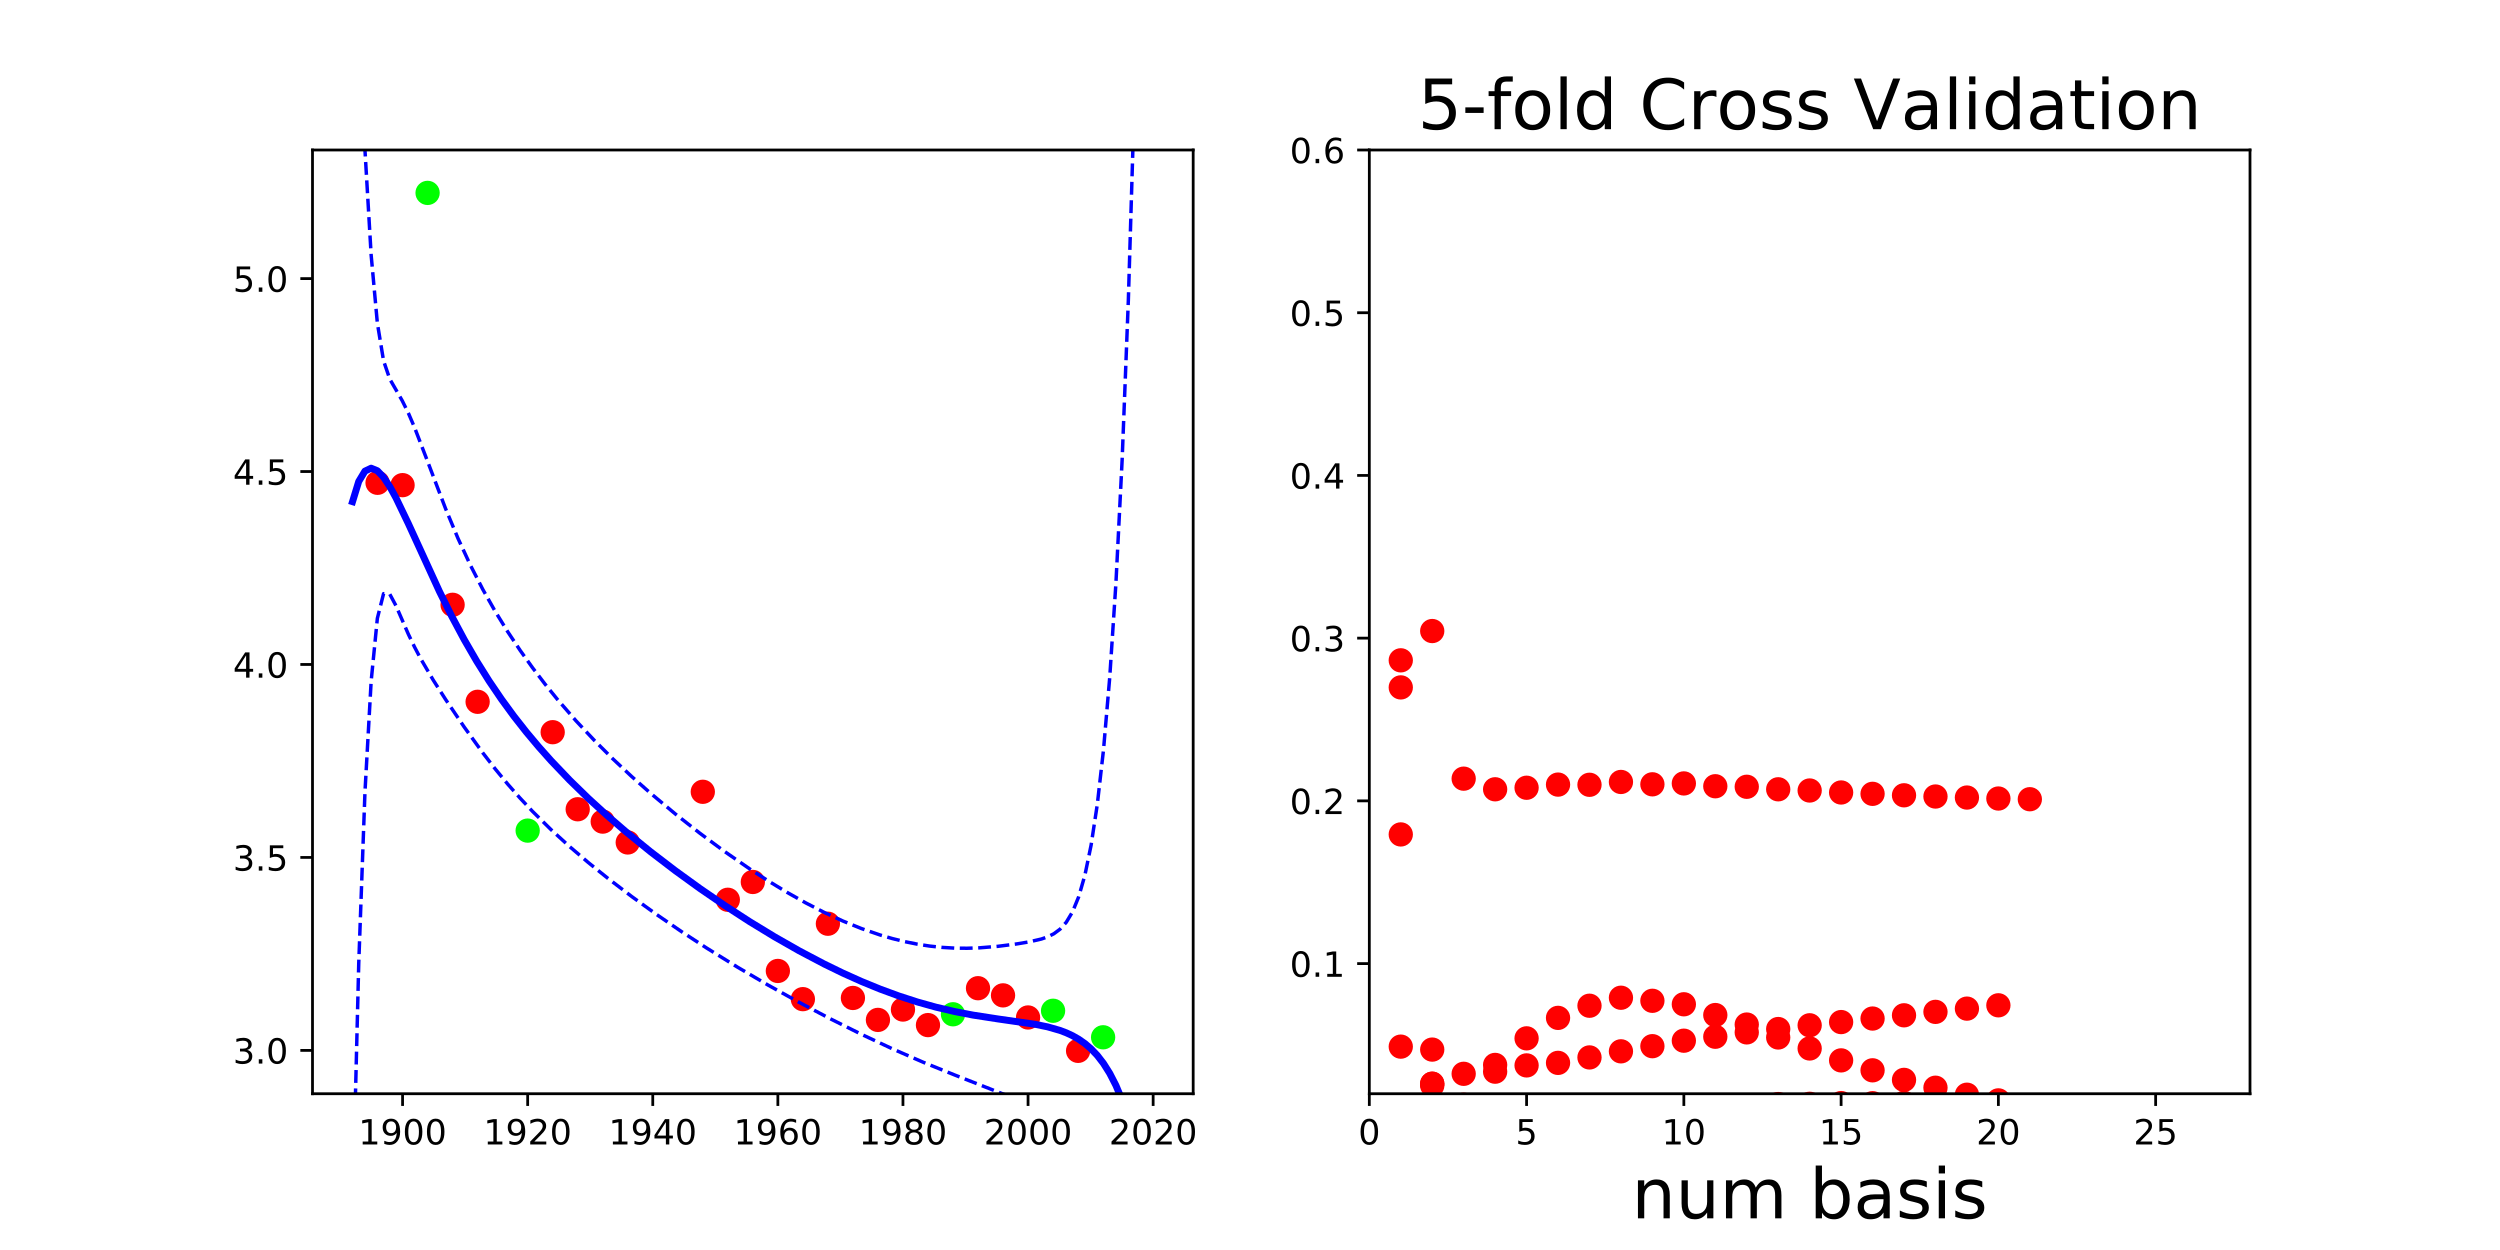 <?xml version="1.0" encoding="utf-8" standalone="no"?>
<!DOCTYPE svg PUBLIC "-//W3C//DTD SVG 1.1//EN"
  "http://www.w3.org/Graphics/SVG/1.1/DTD/svg11.dtd">
<!-- Created with matplotlib (http://matplotlib.org/) -->
<svg height="360pt" version="1.1" viewBox="0 0 720 360" width="720pt" xmlns="http://www.w3.org/2000/svg" xmlns:xlink="http://www.w3.org/1999/xlink">
 <defs>
  <style type="text/css">
*{stroke-linecap:butt;stroke-linejoin:round;}
  </style>
 </defs>
 <g id="figure_1">
  <g id="patch_1">
   <path d="M 0 360 
L 720 360 
L 720 0 
L 0 0 
z
" style="fill:none;"/>
  </g>
  <g id="axes_1">
   <g id="patch_2">
    <path d="M 90 315 
L 343.636 315 
L 343.636 43.2 
L 90 43.2 
z
" style="fill:none;"/>
   </g>
   <g id="matplotlib.axis_1">
    <g id="xtick_1">
     <g id="line2d_1">
      <defs>
       <path d="M 0 0 
L 0 3.5 
" id="mdddca27bb5" style="stroke:#000000;stroke-width:0.8;"/>
      </defs>
      <g>
       <use style="stroke:#000000;stroke-width:0.8;" x="115.94" xlink:href="#mdddca27bb5" y="315"/>
      </g>
     </g>
     <g id="text_1">
      <!-- 1900 -->
      <defs>
       <path d="M 12.406 8.297 
L 28.516 8.297 
L 28.516 63.922 
L 10.984 60.406 
L 10.984 69.391 
L 28.422 72.906 
L 38.281 72.906 
L 38.281 8.297 
L 54.391 8.297 
L 54.391 0 
L 12.406 0 
z
" id="DejaVuSans-31"/>
       <path d="M 10.984 1.516 
L 10.984 10.5 
Q 14.703 8.734 18.5 7.812 
Q 22.312 6.891 25.984 6.891 
Q 35.75 6.891 40.891 13.453 
Q 46.047 20.016 46.781 33.406 
Q 43.953 29.203 39.594 26.953 
Q 35.25 24.703 29.984 24.703 
Q 19.047 24.703 12.672 31.312 
Q 6.297 37.938 6.297 49.422 
Q 6.297 60.641 12.938 67.422 
Q 19.578 74.219 30.609 74.219 
Q 43.266 74.219 49.922 64.516 
Q 56.594 54.828 56.594 36.375 
Q 56.594 19.141 48.406 8.859 
Q 40.234 -1.422 26.422 -1.422 
Q 22.703 -1.422 18.891 -0.688 
Q 15.094 0.047 10.984 1.516 
z
M 30.609 32.422 
Q 37.25 32.422 41.125 36.953 
Q 45.016 41.5 45.016 49.422 
Q 45.016 57.281 41.125 61.844 
Q 37.25 66.406 30.609 66.406 
Q 23.969 66.406 20.094 61.844 
Q 16.219 57.281 16.219 49.422 
Q 16.219 41.5 20.094 36.953 
Q 23.969 32.422 30.609 32.422 
z
" id="DejaVuSans-39"/>
       <path d="M 31.781 66.406 
Q 24.172 66.406 20.328 58.906 
Q 16.5 51.422 16.5 36.375 
Q 16.5 21.391 20.328 13.891 
Q 24.172 6.391 31.781 6.391 
Q 39.453 6.391 43.281 13.891 
Q 47.125 21.391 47.125 36.375 
Q 47.125 51.422 43.281 58.906 
Q 39.453 66.406 31.781 66.406 
z
M 31.781 74.219 
Q 44.047 74.219 50.516 64.516 
Q 56.984 54.828 56.984 36.375 
Q 56.984 17.969 50.516 8.266 
Q 44.047 -1.422 31.781 -1.422 
Q 19.531 -1.422 13.062 8.266 
Q 6.594 17.969 6.594 36.375 
Q 6.594 54.828 13.062 64.516 
Q 19.531 74.219 31.781 74.219 
z
" id="DejaVuSans-30"/>
      </defs>
      <g transform="translate(103.215 329.598)scale(0.1 -0.1)">
       <use xlink:href="#DejaVuSans-31"/>
       <use x="63.623" xlink:href="#DejaVuSans-39"/>
       <use x="127.246" xlink:href="#DejaVuSans-30"/>
       <use x="190.869" xlink:href="#DejaVuSans-30"/>
      </g>
     </g>
    </g>
    <g id="xtick_2">
     <g id="line2d_2">
      <g>
       <use style="stroke:#000000;stroke-width:0.8;" x="151.968" xlink:href="#mdddca27bb5" y="315"/>
      </g>
     </g>
     <g id="text_2">
      <!-- 1920 -->
      <defs>
       <path d="M 19.188 8.297 
L 53.609 8.297 
L 53.609 0 
L 7.328 0 
L 7.328 8.297 
Q 12.938 14.109 22.625 23.891 
Q 32.328 33.688 34.812 36.531 
Q 39.547 41.844 41.422 45.531 
Q 43.312 49.219 43.312 52.781 
Q 43.312 58.594 39.234 62.25 
Q 35.156 65.922 28.609 65.922 
Q 23.969 65.922 18.812 64.312 
Q 13.672 62.703 7.812 59.422 
L 7.812 69.391 
Q 13.766 71.781 18.938 73 
Q 24.125 74.219 28.422 74.219 
Q 39.75 74.219 46.484 68.547 
Q 53.219 62.891 53.219 53.422 
Q 53.219 48.922 51.531 44.891 
Q 49.859 40.875 45.406 35.406 
Q 44.188 33.984 37.641 27.219 
Q 31.109 20.453 19.188 8.297 
z
" id="DejaVuSans-32"/>
      </defs>
      <g transform="translate(139.243 329.598)scale(0.1 -0.1)">
       <use xlink:href="#DejaVuSans-31"/>
       <use x="63.623" xlink:href="#DejaVuSans-39"/>
       <use x="127.246" xlink:href="#DejaVuSans-32"/>
       <use x="190.869" xlink:href="#DejaVuSans-30"/>
      </g>
     </g>
    </g>
    <g id="xtick_3">
     <g id="line2d_3">
      <g>
       <use style="stroke:#000000;stroke-width:0.8;" x="187.996" xlink:href="#mdddca27bb5" y="315"/>
      </g>
     </g>
     <g id="text_3">
      <!-- 1940 -->
      <defs>
       <path d="M 37.797 64.312 
L 12.891 25.391 
L 37.797 25.391 
z
M 35.203 72.906 
L 47.609 72.906 
L 47.609 25.391 
L 58.016 25.391 
L 58.016 17.188 
L 47.609 17.188 
L 47.609 0 
L 37.797 0 
L 37.797 17.188 
L 4.891 17.188 
L 4.891 26.703 
z
" id="DejaVuSans-34"/>
      </defs>
      <g transform="translate(175.271 329.598)scale(0.1 -0.1)">
       <use xlink:href="#DejaVuSans-31"/>
       <use x="63.623" xlink:href="#DejaVuSans-39"/>
       <use x="127.246" xlink:href="#DejaVuSans-34"/>
       <use x="190.869" xlink:href="#DejaVuSans-30"/>
      </g>
     </g>
    </g>
    <g id="xtick_4">
     <g id="line2d_4">
      <g>
       <use style="stroke:#000000;stroke-width:0.8;" x="224.024" xlink:href="#mdddca27bb5" y="315"/>
      </g>
     </g>
     <g id="text_4">
      <!-- 1960 -->
      <defs>
       <path d="M 33.016 40.375 
Q 26.375 40.375 22.484 35.828 
Q 18.609 31.297 18.609 23.391 
Q 18.609 15.531 22.484 10.953 
Q 26.375 6.391 33.016 6.391 
Q 39.656 6.391 43.531 10.953 
Q 47.406 15.531 47.406 23.391 
Q 47.406 31.297 43.531 35.828 
Q 39.656 40.375 33.016 40.375 
z
M 52.594 71.297 
L 52.594 62.312 
Q 48.875 64.062 45.094 64.984 
Q 41.312 65.922 37.594 65.922 
Q 27.828 65.922 22.672 59.328 
Q 17.531 52.734 16.797 39.406 
Q 19.672 43.656 24.016 45.922 
Q 28.375 48.188 33.594 48.188 
Q 44.578 48.188 50.953 41.516 
Q 57.328 34.859 57.328 23.391 
Q 57.328 12.156 50.688 5.359 
Q 44.047 -1.422 33.016 -1.422 
Q 20.359 -1.422 13.672 8.266 
Q 6.984 17.969 6.984 36.375 
Q 6.984 53.656 15.188 63.938 
Q 23.391 74.219 37.203 74.219 
Q 40.922 74.219 44.703 73.484 
Q 48.484 72.75 52.594 71.297 
z
" id="DejaVuSans-36"/>
      </defs>
      <g transform="translate(211.299 329.598)scale(0.1 -0.1)">
       <use xlink:href="#DejaVuSans-31"/>
       <use x="63.623" xlink:href="#DejaVuSans-39"/>
       <use x="127.246" xlink:href="#DejaVuSans-36"/>
       <use x="190.869" xlink:href="#DejaVuSans-30"/>
      </g>
     </g>
    </g>
    <g id="xtick_5">
     <g id="line2d_5">
      <g>
       <use style="stroke:#000000;stroke-width:0.8;" x="260.052" xlink:href="#mdddca27bb5" y="315"/>
      </g>
     </g>
     <g id="text_5">
      <!-- 1980 -->
      <defs>
       <path d="M 31.781 34.625 
Q 24.75 34.625 20.719 30.859 
Q 16.703 27.094 16.703 20.516 
Q 16.703 13.922 20.719 10.156 
Q 24.75 6.391 31.781 6.391 
Q 38.812 6.391 42.859 10.172 
Q 46.922 13.969 46.922 20.516 
Q 46.922 27.094 42.891 30.859 
Q 38.875 34.625 31.781 34.625 
z
M 21.922 38.812 
Q 15.578 40.375 12.031 44.719 
Q 8.5 49.078 8.5 55.328 
Q 8.5 64.062 14.719 69.141 
Q 20.953 74.219 31.781 74.219 
Q 42.672 74.219 48.875 69.141 
Q 55.078 64.062 55.078 55.328 
Q 55.078 49.078 51.531 44.719 
Q 48 40.375 41.703 38.812 
Q 48.828 37.156 52.797 32.312 
Q 56.781 27.484 56.781 20.516 
Q 56.781 9.906 50.312 4.234 
Q 43.844 -1.422 31.781 -1.422 
Q 19.734 -1.422 13.25 4.234 
Q 6.781 9.906 6.781 20.516 
Q 6.781 27.484 10.781 32.312 
Q 14.797 37.156 21.922 38.812 
z
M 18.312 54.391 
Q 18.312 48.734 21.844 45.562 
Q 25.391 42.391 31.781 42.391 
Q 38.141 42.391 41.719 45.562 
Q 45.312 48.734 45.312 54.391 
Q 45.312 60.062 41.719 63.234 
Q 38.141 66.406 31.781 66.406 
Q 25.391 66.406 21.844 63.234 
Q 18.312 60.062 18.312 54.391 
z
" id="DejaVuSans-38"/>
      </defs>
      <g transform="translate(247.327 329.598)scale(0.1 -0.1)">
       <use xlink:href="#DejaVuSans-31"/>
       <use x="63.623" xlink:href="#DejaVuSans-39"/>
       <use x="127.246" xlink:href="#DejaVuSans-38"/>
       <use x="190.869" xlink:href="#DejaVuSans-30"/>
      </g>
     </g>
    </g>
    <g id="xtick_6">
     <g id="line2d_6">
      <g>
       <use style="stroke:#000000;stroke-width:0.8;" x="296.08" xlink:href="#mdddca27bb5" y="315"/>
      </g>
     </g>
     <g id="text_6">
      <!-- 2000 -->
      <g transform="translate(283.355 329.598)scale(0.1 -0.1)">
       <use xlink:href="#DejaVuSans-32"/>
       <use x="63.623" xlink:href="#DejaVuSans-30"/>
       <use x="127.246" xlink:href="#DejaVuSans-30"/>
       <use x="190.869" xlink:href="#DejaVuSans-30"/>
      </g>
     </g>
    </g>
    <g id="xtick_7">
     <g id="line2d_7">
      <g>
       <use style="stroke:#000000;stroke-width:0.8;" x="332.107" xlink:href="#mdddca27bb5" y="315"/>
      </g>
     </g>
     <g id="text_7">
      <!-- 2020 -->
      <g transform="translate(319.382 329.598)scale(0.1 -0.1)">
       <use xlink:href="#DejaVuSans-32"/>
       <use x="63.623" xlink:href="#DejaVuSans-30"/>
       <use x="127.246" xlink:href="#DejaVuSans-32"/>
       <use x="190.869" xlink:href="#DejaVuSans-30"/>
      </g>
     </g>
    </g>
   </g>
   <g id="matplotlib.axis_2">
    <g id="ytick_1">
     <g id="line2d_8">
      <defs>
       <path d="M 0 0 
L -3.5 0 
" id="md7a23e85c6" style="stroke:#000000;stroke-width:0.8;"/>
      </defs>
      <g>
       <use style="stroke:#000000;stroke-width:0.8;" x="90" xlink:href="#md7a23e85c6" y="302.509"/>
      </g>
     </g>
     <g id="text_8">
      <!-- 3.0 -->
      <defs>
       <path d="M 40.578 39.312 
Q 47.656 37.797 51.625 33 
Q 55.609 28.219 55.609 21.188 
Q 55.609 10.406 48.188 4.484 
Q 40.766 -1.422 27.094 -1.422 
Q 22.516 -1.422 17.656 -0.516 
Q 12.797 0.391 7.625 2.203 
L 7.625 11.719 
Q 11.719 9.328 16.594 8.109 
Q 21.484 6.891 26.812 6.891 
Q 36.078 6.891 40.938 10.547 
Q 45.797 14.203 45.797 21.188 
Q 45.797 27.641 41.281 31.266 
Q 36.766 34.906 28.719 34.906 
L 20.219 34.906 
L 20.219 43.016 
L 29.109 43.016 
Q 36.375 43.016 40.234 45.922 
Q 44.094 48.828 44.094 54.297 
Q 44.094 59.906 40.109 62.906 
Q 36.141 65.922 28.719 65.922 
Q 24.656 65.922 20.016 65.031 
Q 15.375 64.156 9.812 62.312 
L 9.812 71.094 
Q 15.438 72.656 20.344 73.438 
Q 25.25 74.219 29.594 74.219 
Q 40.828 74.219 47.359 69.109 
Q 53.906 64.016 53.906 55.328 
Q 53.906 49.266 50.438 45.094 
Q 46.969 40.922 40.578 39.312 
z
" id="DejaVuSans-33"/>
       <path d="M 10.688 12.406 
L 21 12.406 
L 21 0 
L 10.688 0 
z
" id="DejaVuSans-2e"/>
      </defs>
      <g transform="translate(67.097 306.309)scale(0.1 -0.1)">
       <use xlink:href="#DejaVuSans-33"/>
       <use x="63.623" xlink:href="#DejaVuSans-2e"/>
       <use x="95.41" xlink:href="#DejaVuSans-30"/>
      </g>
     </g>
    </g>
    <g id="ytick_2">
     <g id="line2d_9">
      <g>
       <use style="stroke:#000000;stroke-width:0.8;" x="90" xlink:href="#md7a23e85c6" y="246.941"/>
      </g>
     </g>
     <g id="text_9">
      <!-- 3.5 -->
      <defs>
       <path d="M 10.797 72.906 
L 49.516 72.906 
L 49.516 64.594 
L 19.828 64.594 
L 19.828 46.734 
Q 21.969 47.469 24.109 47.828 
Q 26.266 48.188 28.422 48.188 
Q 40.625 48.188 47.75 41.5 
Q 54.891 34.812 54.891 23.391 
Q 54.891 11.625 47.562 5.094 
Q 40.234 -1.422 26.906 -1.422 
Q 22.312 -1.422 17.547 -0.641 
Q 12.797 0.141 7.719 1.703 
L 7.719 11.625 
Q 12.109 9.234 16.797 8.062 
Q 21.484 6.891 26.703 6.891 
Q 35.156 6.891 40.078 11.328 
Q 45.016 15.766 45.016 23.391 
Q 45.016 31 40.078 35.438 
Q 35.156 39.891 26.703 39.891 
Q 22.75 39.891 18.812 39.016 
Q 14.891 38.141 10.797 36.281 
z
" id="DejaVuSans-35"/>
      </defs>
      <g transform="translate(67.097 250.74)scale(0.1 -0.1)">
       <use xlink:href="#DejaVuSans-33"/>
       <use x="63.623" xlink:href="#DejaVuSans-2e"/>
       <use x="95.41" xlink:href="#DejaVuSans-35"/>
      </g>
     </g>
    </g>
    <g id="ytick_3">
     <g id="line2d_10">
      <g>
       <use style="stroke:#000000;stroke-width:0.8;" x="90" xlink:href="#md7a23e85c6" y="191.373"/>
      </g>
     </g>
     <g id="text_10">
      <!-- 4.0 -->
      <g transform="translate(67.097 195.172)scale(0.1 -0.1)">
       <use xlink:href="#DejaVuSans-34"/>
       <use x="63.623" xlink:href="#DejaVuSans-2e"/>
       <use x="95.41" xlink:href="#DejaVuSans-30"/>
      </g>
     </g>
    </g>
    <g id="ytick_4">
     <g id="line2d_11">
      <g>
       <use style="stroke:#000000;stroke-width:0.8;" x="90" xlink:href="#md7a23e85c6" y="135.804"/>
      </g>
     </g>
     <g id="text_11">
      <!-- 4.5 -->
      <g transform="translate(67.097 139.604)scale(0.1 -0.1)">
       <use xlink:href="#DejaVuSans-34"/>
       <use x="63.623" xlink:href="#DejaVuSans-2e"/>
       <use x="95.41" xlink:href="#DejaVuSans-35"/>
      </g>
     </g>
    </g>
    <g id="ytick_5">
     <g id="line2d_12">
      <g>
       <use style="stroke:#000000;stroke-width:0.8;" x="90" xlink:href="#md7a23e85c6" y="80.236"/>
      </g>
     </g>
     <g id="text_12">
      <!-- 5.0 -->
      <g transform="translate(67.097 84.035)scale(0.1 -0.1)">
       <use xlink:href="#DejaVuSans-35"/>
       <use x="63.623" xlink:href="#DejaVuSans-2e"/>
       <use x="95.41" xlink:href="#DejaVuSans-30"/>
      </g>
     </g>
    </g>
   </g>
   <g id="line2d_13">
    <defs>
     <path d="M 0 3 
C 0.796 3 1.559 2.684 2.121 2.121 
C 2.684 1.559 3 0.796 3 0 
C 3 -0.796 2.684 -1.559 2.121 -2.121 
C 1.559 -2.684 0.796 -3 0 -3 
C -0.796 -3 -1.559 -2.684 -2.121 -2.121 
C -2.684 -1.559 -3 -0.796 -3 0 
C -3 0.796 -2.684 1.559 -2.121 2.121 
C -1.559 2.684 -0.796 3 0 3 
z
" id="m36c78b5cf2" style="stroke:#ff0000;"/>
    </defs>
    <g clip-path="url(#pd661a67204)">
     <use style="fill:#ff0000;stroke:#ff0000;" x="216.818" xlink:href="#m36c78b5cf2" y="254.006"/>
     <use style="fill:#ff0000;stroke:#ff0000;" x="173.585" xlink:href="#m36c78b5cf2" y="236.623"/>
     <use style="fill:#ff0000;stroke:#ff0000;" x="159.174" xlink:href="#m36c78b5cf2" y="210.872"/>
     <use style="fill:#ff0000;stroke:#ff0000;" x="209.613" xlink:href="#m36c78b5cf2" y="259.134"/>
     <use style="fill:#ff0000;stroke:#ff0000;" x="281.668" xlink:href="#m36c78b5cf2" y="284.603"/>
     <use style="fill:#ff0000;stroke:#ff0000;" x="288.874" xlink:href="#m36c78b5cf2" y="286.667"/>
     <use style="fill:#ff0000;stroke:#ff0000;" x="296.08" xlink:href="#m36c78b5cf2" y="293.032"/>
     <use style="fill:#ff0000;stroke:#ff0000;" x="267.257" xlink:href="#m36c78b5cf2" y="295.227"/>
     <use style="fill:#ff0000;stroke:#ff0000;" x="108.735" xlink:href="#m36c78b5cf2" y="139.046"/>
     <use style="fill:#ff0000;stroke:#ff0000;" x="180.79" xlink:href="#m36c78b5cf2" y="242.628"/>
     <use style="fill:#ff0000;stroke:#ff0000;" x="260.052" xlink:href="#m36c78b5cf2" y="290.749"/>
     <use style="fill:#ff0000;stroke:#ff0000;" x="252.846" xlink:href="#m36c78b5cf2" y="293.734"/>
     <use style="fill:#ff0000;stroke:#ff0000;" x="245.64" xlink:href="#m36c78b5cf2" y="287.413"/>
     <use style="fill:#ff0000;stroke:#ff0000;" x="130.351" xlink:href="#m36c78b5cf2" y="174.182"/>
     <use style="fill:#ff0000;stroke:#ff0000;" x="166.379" xlink:href="#m36c78b5cf2" y="233.067"/>
     <use style="fill:#ff0000;stroke:#ff0000;" x="310.491" xlink:href="#m36c78b5cf2" y="302.645"/>
     <use style="fill:#ff0000;stroke:#ff0000;" x="238.435" xlink:href="#m36c78b5cf2" y="266.035"/>
     <use style="fill:#ff0000;stroke:#ff0000;" x="115.94" xlink:href="#m36c78b5cf2" y="139.724"/>
     <use style="fill:#ff0000;stroke:#ff0000;" x="224.024" xlink:href="#m36c78b5cf2" y="279.634"/>
     <use style="fill:#ff0000;stroke:#ff0000;" x="137.557" xlink:href="#m36c78b5cf2" y="202.118"/>
     <use style="fill:#ff0000;stroke:#ff0000;" x="202.407" xlink:href="#m36c78b5cf2" y="228.036"/>
     <use style="fill:#ff0000;stroke:#ff0000;" x="231.229" xlink:href="#m36c78b5cf2" y="287.755"/>
    </g>
   </g>
   <g id="line2d_14">
    <defs>
     <path d="M 0 3 
C 0.796 3 1.559 2.684 2.121 2.121 
C 2.684 1.559 3 0.796 3 0 
C 3 -0.796 2.684 -1.559 2.121 -2.121 
C 1.559 -2.684 0.796 -3 0 -3 
C -0.796 -3 -1.559 -2.684 -2.121 -2.121 
C -2.684 -1.559 -3 -0.796 -3 0 
C -3 0.796 -2.684 1.559 -2.121 2.121 
C -1.559 2.684 -0.796 3 0 3 
z
" id="me57d26448d" style="stroke:#00ff00;"/>
    </defs>
    <g clip-path="url(#pd661a67204)">
     <use style="fill:#00ff00;stroke:#00ff00;" x="303.285" xlink:href="#me57d26448d" y="291.1"/>
     <use style="fill:#00ff00;stroke:#00ff00;" x="274.463" xlink:href="#me57d26448d" y="292.11"/>
     <use style="fill:#00ff00;stroke:#00ff00;" x="151.968" xlink:href="#me57d26448d" y="239.216"/>
     <use style="fill:#00ff00;stroke:#00ff00;" x="317.696" xlink:href="#me57d26448d" y="298.739"/>
     <use style="fill:#00ff00;stroke:#00ff00;" x="123.146" xlink:href="#me57d26448d" y="55.555"/>
    </g>
   </g>
   <g id="line2d_15">
    <path clip-path="url(#pd661a67204)" d="M 101.529 144.481 
L 103.316 138.661 
L 105.104 135.684 
L 106.891 134.839 
L 108.679 135.57 
L 110.466 137.446 
L 112.254 140.135 
L 114.041 143.382 
L 117.616 150.824 
L 126.553 170.328 
L 130.128 177.534 
L 133.703 184.227 
L 137.278 190.409 
L 140.852 196.111 
L 144.427 201.38 
L 148.002 206.267 
L 151.577 210.82 
L 155.152 215.083 
L 158.727 219.095 
L 164.089 224.714 
L 169.451 229.935 
L 174.814 234.832 
L 180.176 239.457 
L 187.326 245.272 
L 194.475 250.745 
L 201.625 255.919 
L 208.775 260.816 
L 215.924 265.444 
L 223.074 269.8 
L 230.224 273.871 
L 237.374 277.637 
L 242.736 280.246 
L 248.098 282.655 
L 253.461 284.852 
L 258.823 286.825 
L 264.185 288.563 
L 269.547 290.061 
L 274.91 291.319 
L 280.272 292.354 
L 287.422 293.457 
L 298.146 295.007 
L 301.721 295.739 
L 305.296 296.766 
L 307.083 297.445 
L 308.871 298.275 
L 310.658 299.292 
L 312.446 300.54 
L 314.233 302.074 
L 316.021 303.958 
L 317.808 306.272 
L 319.595 309.111 
L 321.383 312.592 
L 323.17 316.858 
L 324.958 322.084 
L 326.745 328.483 
L 328.533 336.315 
L 330.32 345.902 
L 332.107 357.636 
L 332.107 357.636 
" style="fill:none;stroke:#0000ff;stroke-linecap:square;stroke-width:2;"/>
   </g>
   <g id="line2d_16">
    <path clip-path="url(#pd661a67204)" d="M 103.292 -1 
L 103.316 -0.188 
L 105.104 43.157 
L 106.891 73.48 
L 108.679 93.063 
L 110.466 103.912 
L 112.254 109.16 
L 115.828 115.375 
L 117.616 118.984 
L 119.403 123.15 
L 122.978 132.452 
L 128.34 146.53 
L 131.915 155.087 
L 135.49 162.815 
L 139.065 169.785 
L 142.64 176.117 
L 146.215 181.922 
L 149.79 187.293 
L 153.364 192.297 
L 156.939 196.986 
L 160.514 201.401 
L 165.876 207.58 
L 171.239 213.306 
L 176.601 218.65 
L 181.963 223.673 
L 187.326 228.425 
L 194.475 234.4 
L 201.625 240.017 
L 208.775 245.3 
L 215.924 250.249 
L 221.287 253.727 
L 226.649 256.987 
L 232.011 260.009 
L 237.374 262.771 
L 242.736 265.25 
L 248.098 267.425 
L 253.461 269.274 
L 257.035 270.317 
L 260.61 271.2 
L 264.185 271.919 
L 267.76 272.47 
L 271.335 272.849 
L 274.91 273.057 
L 278.485 273.097 
L 282.059 272.978 
L 287.422 272.54 
L 292.784 271.856 
L 296.359 271.265 
L 299.934 270.433 
L 301.721 269.812 
L 303.509 268.923 
L 305.296 267.602 
L 307.083 265.614 
L 308.871 262.641 
L 310.658 258.287 
L 312.446 252.072 
L 314.233 243.429 
L 316.021 231.673 
L 317.808 215.955 
L 319.595 195.195 
L 321.383 168.004 
L 323.17 132.581 
L 324.958 86.598 
L 326.745 27.052 
L 327.396 -1 
L 327.396 -1 
" style="fill:none;stroke:#0000ff;stroke-dasharray:3.7,1.6;stroke-dashoffset:0;"/>
   </g>
   <g id="line2d_17">
    <path clip-path="url(#pd661a67204)" d="M 101.529 348.957 
L 103.316 277.51 
L 105.104 228.211 
L 106.891 196.198 
L 108.679 178.076 
L 110.466 170.979 
L 112.254 171.11 
L 114.041 174.455 
L 117.616 182.664 
L 119.403 186.378 
L 121.191 189.765 
L 124.766 195.858 
L 128.34 201.456 
L 133.703 209.402 
L 139.065 216.849 
L 142.64 221.476 
L 146.215 225.814 
L 149.79 229.872 
L 153.364 233.674 
L 158.727 238.964 
L 164.089 243.852 
L 169.451 248.428 
L 174.814 252.756 
L 181.963 258.219 
L 189.113 263.386 
L 196.263 268.295 
L 203.412 272.969 
L 212.35 278.509 
L 221.287 283.747 
L 230.224 288.713 
L 239.161 293.427 
L 248.098 297.885 
L 257.035 302.07 
L 265.973 305.963 
L 274.91 309.581 
L 294.571 317.299 
L 298.146 319.118 
L 299.934 320.257 
L 301.721 321.666 
L 303.509 323.488 
L 305.296 325.929 
L 307.083 329.277 
L 308.871 333.909 
L 310.658 340.297 
L 312.446 349.008 
L 314.265 361 
L 314.265 361 
" style="fill:none;stroke:#0000ff;stroke-dasharray:3.7,1.6;stroke-dashoffset:0;"/>
   </g>
   <g id="patch_3">
    <path d="M 90 315 
L 90 43.2 
" style="fill:none;stroke:#000000;stroke-linecap:square;stroke-linejoin:miter;stroke-width:0.8;"/>
   </g>
   <g id="patch_4">
    <path d="M 343.636 315 
L 343.636 43.2 
" style="fill:none;stroke:#000000;stroke-linecap:square;stroke-linejoin:miter;stroke-width:0.8;"/>
   </g>
   <g id="patch_5">
    <path d="M 90 315 
L 343.636 315 
" style="fill:none;stroke:#000000;stroke-linecap:square;stroke-linejoin:miter;stroke-width:0.8;"/>
   </g>
   <g id="patch_6">
    <path d="M 90 43.2 
L 343.636 43.2 
" style="fill:none;stroke:#000000;stroke-linecap:square;stroke-linejoin:miter;stroke-width:0.8;"/>
   </g>
  </g>
  <g id="axes_2">
   <g id="patch_7">
    <path d="M 394.364 315 
L 648 315 
L 648 43.2 
L 394.364 43.2 
z
" style="fill:none;"/>
   </g>
   <g id="matplotlib.axis_3">
    <g id="xtick_8">
     <g id="line2d_18">
      <g>
       <use style="stroke:#000000;stroke-width:0.8;" x="394.364" xlink:href="#mdddca27bb5" y="315"/>
      </g>
     </g>
     <g id="text_13">
      <!-- 0 -->
      <g transform="translate(391.182 329.598)scale(0.1 -0.1)">
       <use xlink:href="#DejaVuSans-30"/>
      </g>
     </g>
    </g>
    <g id="xtick_9">
     <g id="line2d_19">
      <g>
       <use style="stroke:#000000;stroke-width:0.8;" x="439.656" xlink:href="#mdddca27bb5" y="315"/>
      </g>
     </g>
     <g id="text_14">
      <!-- 5 -->
      <g transform="translate(436.475 329.598)scale(0.1 -0.1)">
       <use xlink:href="#DejaVuSans-35"/>
      </g>
     </g>
    </g>
    <g id="xtick_10">
     <g id="line2d_20">
      <g>
       <use style="stroke:#000000;stroke-width:0.8;" x="484.948" xlink:href="#mdddca27bb5" y="315"/>
      </g>
     </g>
     <g id="text_15">
      <!-- 10 -->
      <g transform="translate(478.586 329.598)scale(0.1 -0.1)">
       <use xlink:href="#DejaVuSans-31"/>
       <use x="63.623" xlink:href="#DejaVuSans-30"/>
      </g>
     </g>
    </g>
    <g id="xtick_11">
     <g id="line2d_21">
      <g>
       <use style="stroke:#000000;stroke-width:0.8;" x="530.24" xlink:href="#mdddca27bb5" y="315"/>
      </g>
     </g>
     <g id="text_16">
      <!-- 15 -->
      <g transform="translate(523.878 329.598)scale(0.1 -0.1)">
       <use xlink:href="#DejaVuSans-31"/>
       <use x="63.623" xlink:href="#DejaVuSans-35"/>
      </g>
     </g>
    </g>
    <g id="xtick_12">
     <g id="line2d_22">
      <g>
       <use style="stroke:#000000;stroke-width:0.8;" x="575.532" xlink:href="#mdddca27bb5" y="315"/>
      </g>
     </g>
     <g id="text_17">
      <!-- 20 -->
      <g transform="translate(569.17 329.598)scale(0.1 -0.1)">
       <use xlink:href="#DejaVuSans-32"/>
       <use x="63.623" xlink:href="#DejaVuSans-30"/>
      </g>
     </g>
    </g>
    <g id="xtick_13">
     <g id="line2d_23">
      <g>
       <use style="stroke:#000000;stroke-width:0.8;" x="620.825" xlink:href="#mdddca27bb5" y="315"/>
      </g>
     </g>
     <g id="text_18">
      <!-- 25 -->
      <g transform="translate(614.462 329.598)scale(0.1 -0.1)">
       <use xlink:href="#DejaVuSans-32"/>
       <use x="63.623" xlink:href="#DejaVuSans-35"/>
      </g>
     </g>
    </g>
    <g id="text_19">
     <!-- num basis -->
     <defs>
      <path d="M 54.891 33.016 
L 54.891 0 
L 45.906 0 
L 45.906 32.719 
Q 45.906 40.484 42.875 44.328 
Q 39.844 48.188 33.797 48.188 
Q 26.516 48.188 22.312 43.547 
Q 18.109 38.922 18.109 30.906 
L 18.109 0 
L 9.078 0 
L 9.078 54.688 
L 18.109 54.688 
L 18.109 46.188 
Q 21.344 51.125 25.703 53.562 
Q 30.078 56 35.797 56 
Q 45.219 56 50.047 50.172 
Q 54.891 44.344 54.891 33.016 
z
" id="DejaVuSans-6e"/>
      <path d="M 8.5 21.578 
L 8.5 54.688 
L 17.484 54.688 
L 17.484 21.922 
Q 17.484 14.156 20.5 10.266 
Q 23.531 6.391 29.594 6.391 
Q 36.859 6.391 41.078 11.031 
Q 45.312 15.672 45.312 23.688 
L 45.312 54.688 
L 54.297 54.688 
L 54.297 0 
L 45.312 0 
L 45.312 8.406 
Q 42.047 3.422 37.719 1 
Q 33.406 -1.422 27.688 -1.422 
Q 18.266 -1.422 13.375 4.438 
Q 8.5 10.297 8.5 21.578 
z
M 31.109 56 
z
" id="DejaVuSans-75"/>
      <path d="M 52 44.188 
Q 55.375 50.25 60.062 53.125 
Q 64.75 56 71.094 56 
Q 79.641 56 84.281 50.016 
Q 88.922 44.047 88.922 33.016 
L 88.922 0 
L 79.891 0 
L 79.891 32.719 
Q 79.891 40.578 77.094 44.375 
Q 74.312 48.188 68.609 48.188 
Q 61.625 48.188 57.562 43.547 
Q 53.516 38.922 53.516 30.906 
L 53.516 0 
L 44.484 0 
L 44.484 32.719 
Q 44.484 40.625 41.703 44.406 
Q 38.922 48.188 33.109 48.188 
Q 26.219 48.188 22.156 43.531 
Q 18.109 38.875 18.109 30.906 
L 18.109 0 
L 9.078 0 
L 9.078 54.688 
L 18.109 54.688 
L 18.109 46.188 
Q 21.188 51.219 25.484 53.609 
Q 29.781 56 35.688 56 
Q 41.656 56 45.828 52.969 
Q 50 49.953 52 44.188 
z
" id="DejaVuSans-6d"/>
      <path id="DejaVuSans-20"/>
      <path d="M 48.688 27.297 
Q 48.688 37.203 44.609 42.844 
Q 40.531 48.484 33.406 48.484 
Q 26.266 48.484 22.188 42.844 
Q 18.109 37.203 18.109 27.297 
Q 18.109 17.391 22.188 11.75 
Q 26.266 6.109 33.406 6.109 
Q 40.531 6.109 44.609 11.75 
Q 48.688 17.391 48.688 27.297 
z
M 18.109 46.391 
Q 20.953 51.266 25.266 53.625 
Q 29.594 56 35.594 56 
Q 45.562 56 51.781 48.094 
Q 58.016 40.188 58.016 27.297 
Q 58.016 14.406 51.781 6.484 
Q 45.562 -1.422 35.594 -1.422 
Q 29.594 -1.422 25.266 0.953 
Q 20.953 3.328 18.109 8.203 
L 18.109 0 
L 9.078 0 
L 9.078 75.984 
L 18.109 75.984 
z
" id="DejaVuSans-62"/>
      <path d="M 34.281 27.484 
Q 23.391 27.484 19.188 25 
Q 14.984 22.516 14.984 16.5 
Q 14.984 11.719 18.141 8.906 
Q 21.297 6.109 26.703 6.109 
Q 34.188 6.109 38.703 11.406 
Q 43.219 16.703 43.219 25.484 
L 43.219 27.484 
z
M 52.203 31.203 
L 52.203 0 
L 43.219 0 
L 43.219 8.297 
Q 40.141 3.328 35.547 0.953 
Q 30.953 -1.422 24.312 -1.422 
Q 15.922 -1.422 10.953 3.297 
Q 6 8.016 6 15.922 
Q 6 25.141 12.172 29.828 
Q 18.359 34.516 30.609 34.516 
L 43.219 34.516 
L 43.219 35.406 
Q 43.219 41.609 39.141 45 
Q 35.062 48.391 27.688 48.391 
Q 23 48.391 18.547 47.266 
Q 14.109 46.141 10.016 43.891 
L 10.016 52.203 
Q 14.938 54.109 19.578 55.047 
Q 24.219 56 28.609 56 
Q 40.484 56 46.344 49.844 
Q 52.203 43.703 52.203 31.203 
z
" id="DejaVuSans-61"/>
      <path d="M 44.281 53.078 
L 44.281 44.578 
Q 40.484 46.531 36.375 47.5 
Q 32.281 48.484 27.875 48.484 
Q 21.188 48.484 17.844 46.438 
Q 14.5 44.391 14.5 40.281 
Q 14.5 37.156 16.891 35.375 
Q 19.281 33.594 26.516 31.984 
L 29.594 31.297 
Q 39.156 29.25 43.188 25.516 
Q 47.219 21.781 47.219 15.094 
Q 47.219 7.469 41.188 3.016 
Q 35.156 -1.422 24.609 -1.422 
Q 20.219 -1.422 15.453 -0.562 
Q 10.688 0.297 5.422 2 
L 5.422 11.281 
Q 10.406 8.688 15.234 7.391 
Q 20.062 6.109 24.812 6.109 
Q 31.156 6.109 34.562 8.281 
Q 37.984 10.453 37.984 14.406 
Q 37.984 18.062 35.516 20.016 
Q 33.062 21.969 24.703 23.781 
L 21.578 24.516 
Q 13.234 26.266 9.516 29.906 
Q 5.812 33.547 5.812 39.891 
Q 5.812 47.609 11.281 51.797 
Q 16.75 56 26.812 56 
Q 31.781 56 36.172 55.266 
Q 40.578 54.547 44.281 53.078 
z
" id="DejaVuSans-73"/>
      <path d="M 9.422 54.688 
L 18.406 54.688 
L 18.406 0 
L 9.422 0 
z
M 9.422 75.984 
L 18.406 75.984 
L 18.406 64.594 
L 9.422 64.594 
z
" id="DejaVuSans-69"/>
     </defs>
     <g transform="translate(469.915 350.875)scale(0.2 -0.2)">
      <use xlink:href="#DejaVuSans-6e"/>
      <use x="63.379" xlink:href="#DejaVuSans-75"/>
      <use x="126.758" xlink:href="#DejaVuSans-6d"/>
      <use x="224.17" xlink:href="#DejaVuSans-20"/>
      <use x="255.957" xlink:href="#DejaVuSans-62"/>
      <use x="319.434" xlink:href="#DejaVuSans-61"/>
      <use x="380.713" xlink:href="#DejaVuSans-73"/>
      <use x="432.812" xlink:href="#DejaVuSans-69"/>
      <use x="460.596" xlink:href="#DejaVuSans-73"/>
     </g>
    </g>
   </g>
   <g id="matplotlib.axis_4">
    <g id="ytick_6">
     <g id="line2d_24">
      <g>
       <use style="stroke:#000000;stroke-width:0.8;" x="394.364" xlink:href="#md7a23e85c6" y="277.51"/>
      </g>
     </g>
     <g id="text_20">
      <!-- 0.1 -->
      <g transform="translate(371.461 281.31)scale(0.1 -0.1)">
       <use xlink:href="#DejaVuSans-30"/>
       <use x="63.623" xlink:href="#DejaVuSans-2e"/>
       <use x="95.41" xlink:href="#DejaVuSans-31"/>
      </g>
     </g>
    </g>
    <g id="ytick_7">
     <g id="line2d_25">
      <g>
       <use style="stroke:#000000;stroke-width:0.8;" x="394.364" xlink:href="#md7a23e85c6" y="230.648"/>
      </g>
     </g>
     <g id="text_21">
      <!-- 0.2 -->
      <g transform="translate(371.461 234.447)scale(0.1 -0.1)">
       <use xlink:href="#DejaVuSans-30"/>
       <use x="63.623" xlink:href="#DejaVuSans-2e"/>
       <use x="95.41" xlink:href="#DejaVuSans-32"/>
      </g>
     </g>
    </g>
    <g id="ytick_8">
     <g id="line2d_26">
      <g>
       <use style="stroke:#000000;stroke-width:0.8;" x="394.364" xlink:href="#md7a23e85c6" y="183.786"/>
      </g>
     </g>
     <g id="text_22">
      <!-- 0.3 -->
      <g transform="translate(371.461 187.585)scale(0.1 -0.1)">
       <use xlink:href="#DejaVuSans-30"/>
       <use x="63.623" xlink:href="#DejaVuSans-2e"/>
       <use x="95.41" xlink:href="#DejaVuSans-33"/>
      </g>
     </g>
    </g>
    <g id="ytick_9">
     <g id="line2d_27">
      <g>
       <use style="stroke:#000000;stroke-width:0.8;" x="394.364" xlink:href="#md7a23e85c6" y="136.924"/>
      </g>
     </g>
     <g id="text_23">
      <!-- 0.4 -->
      <g transform="translate(371.461 140.723)scale(0.1 -0.1)">
       <use xlink:href="#DejaVuSans-30"/>
       <use x="63.623" xlink:href="#DejaVuSans-2e"/>
       <use x="95.41" xlink:href="#DejaVuSans-34"/>
      </g>
     </g>
    </g>
    <g id="ytick_10">
     <g id="line2d_28">
      <g>
       <use style="stroke:#000000;stroke-width:0.8;" x="394.364" xlink:href="#md7a23e85c6" y="90.062"/>
      </g>
     </g>
     <g id="text_24">
      <!-- 0.5 -->
      <g transform="translate(371.461 93.861)scale(0.1 -0.1)">
       <use xlink:href="#DejaVuSans-30"/>
       <use x="63.623" xlink:href="#DejaVuSans-2e"/>
       <use x="95.41" xlink:href="#DejaVuSans-35"/>
      </g>
     </g>
    </g>
    <g id="ytick_11">
     <g id="line2d_29">
      <g>
       <use style="stroke:#000000;stroke-width:0.8;" x="394.364" xlink:href="#md7a23e85c6" y="43.2"/>
      </g>
     </g>
     <g id="text_25">
      <!-- 0.6 -->
      <g transform="translate(371.461 46.999)scale(0.1 -0.1)">
       <use xlink:href="#DejaVuSans-30"/>
       <use x="63.623" xlink:href="#DejaVuSans-2e"/>
       <use x="95.41" xlink:href="#DejaVuSans-36"/>
      </g>
     </g>
    </g>
   </g>
   <g id="line2d_30">
    <g clip-path="url(#pb00fbeed26)">
     <use style="fill:#ff0000;stroke:#ff0000;" x="403.422" xlink:href="#m36c78b5cf2" y="301.431"/>
    </g>
   </g>
   <g id="line2d_31">
    <g clip-path="url(#pb00fbeed26)">
     <use style="fill:#ff0000;stroke:#ff0000;" x="403.422" xlink:href="#m36c78b5cf2" y="197.972"/>
    </g>
   </g>
   <g id="line2d_32">
    <g clip-path="url(#pb00fbeed26)"/>
   </g>
   <g id="line2d_33">
    <g clip-path="url(#pb00fbeed26)">
     <use style="fill:#ff0000;stroke:#ff0000;" x="403.422" xlink:href="#m36c78b5cf2" y="240.317"/>
    </g>
   </g>
   <g id="line2d_34">
    <g clip-path="url(#pb00fbeed26)">
     <use style="fill:#ff0000;stroke:#ff0000;" x="403.422" xlink:href="#m36c78b5cf2" y="190.174"/>
    </g>
   </g>
   <g id="line2d_35">
    <g clip-path="url(#pb00fbeed26)">
     <use style="fill:#ff0000;stroke:#ff0000;" x="412.481" xlink:href="#m36c78b5cf2" y="312.115"/>
    </g>
   </g>
   <g id="line2d_36">
    <g clip-path="url(#pb00fbeed26)">
     <use style="fill:#ff0000;stroke:#ff0000;" x="412.481" xlink:href="#m36c78b5cf2" y="312.635"/>
    </g>
   </g>
   <g id="line2d_37">
    <g clip-path="url(#pb00fbeed26)">
     <use style="fill:#ff0000;stroke:#ff0000;" x="412.481" xlink:href="#m36c78b5cf2" y="181.74"/>
    </g>
   </g>
   <g id="line2d_38">
    <g clip-path="url(#pb00fbeed26)">
     <use style="fill:#ff0000;stroke:#ff0000;" x="412.481" xlink:href="#m36c78b5cf2" y="312.115"/>
    </g>
   </g>
   <g id="line2d_39">
    <g clip-path="url(#pb00fbeed26)">
     <use style="fill:#ff0000;stroke:#ff0000;" x="412.481" xlink:href="#m36c78b5cf2" y="302.283"/>
    </g>
   </g>
   <g id="line2d_40">
    <g clip-path="url(#pb00fbeed26)">
     <use style="fill:#ff0000;stroke:#ff0000;" x="421.539" xlink:href="#m36c78b5cf2" y="320.001"/>
    </g>
   </g>
   <g id="line2d_41">
    <g clip-path="url(#pb00fbeed26)">
     <use style="fill:#ff0000;stroke:#ff0000;" x="421.539" xlink:href="#m36c78b5cf2" y="320.329"/>
    </g>
   </g>
   <g id="line2d_42">
    <g clip-path="url(#pb00fbeed26)">
     <use style="fill:#ff0000;stroke:#ff0000;" x="421.539" xlink:href="#m36c78b5cf2" y="224.255"/>
    </g>
   </g>
   <g id="line2d_43">
    <g clip-path="url(#pb00fbeed26)">
     <use style="fill:#ff0000;stroke:#ff0000;" x="421.539" xlink:href="#m36c78b5cf2" y="318.161"/>
    </g>
   </g>
   <g id="line2d_44">
    <g clip-path="url(#pb00fbeed26)">
     <use style="fill:#ff0000;stroke:#ff0000;" x="421.539" xlink:href="#m36c78b5cf2" y="309.258"/>
    </g>
   </g>
   <g id="line2d_45">
    <g clip-path="url(#pb00fbeed26)">
     <use style="fill:#ff0000;stroke:#ff0000;" x="430.597" xlink:href="#m36c78b5cf2" y="320.259"/>
    </g>
   </g>
   <g id="line2d_46">
    <g clip-path="url(#pb00fbeed26)">
     <use style="fill:#ff0000;stroke:#ff0000;" x="430.597" xlink:href="#m36c78b5cf2" y="308.644"/>
    </g>
   </g>
   <g id="line2d_47">
    <g clip-path="url(#pb00fbeed26)">
     <use style="fill:#ff0000;stroke:#ff0000;" x="430.597" xlink:href="#m36c78b5cf2" y="227.316"/>
    </g>
   </g>
   <g id="line2d_48">
    <g clip-path="url(#pb00fbeed26)">
     <use style="fill:#ff0000;stroke:#ff0000;" x="430.597" xlink:href="#m36c78b5cf2" y="320.498"/>
    </g>
   </g>
   <g id="line2d_49">
    <g clip-path="url(#pb00fbeed26)">
     <use style="fill:#ff0000;stroke:#ff0000;" x="430.597" xlink:href="#m36c78b5cf2" y="306.698"/>
    </g>
   </g>
   <g id="line2d_50">
    <g clip-path="url(#pb00fbeed26)">
     <use style="fill:#ff0000;stroke:#ff0000;" x="439.656" xlink:href="#m36c78b5cf2" y="320.496"/>
    </g>
   </g>
   <g id="line2d_51">
    <g clip-path="url(#pb00fbeed26)">
     <use style="fill:#ff0000;stroke:#ff0000;" x="439.656" xlink:href="#m36c78b5cf2" y="299.046"/>
    </g>
   </g>
   <g id="line2d_52">
    <g clip-path="url(#pb00fbeed26)">
     <use style="fill:#ff0000;stroke:#ff0000;" x="439.656" xlink:href="#m36c78b5cf2" y="226.871"/>
    </g>
   </g>
   <g id="line2d_53">
    <g clip-path="url(#pb00fbeed26)">
     <use style="fill:#ff0000;stroke:#ff0000;" x="439.656" xlink:href="#m36c78b5cf2" y="320.702"/>
    </g>
   </g>
   <g id="line2d_54">
    <g clip-path="url(#pb00fbeed26)">
     <use style="fill:#ff0000;stroke:#ff0000;" x="439.656" xlink:href="#m36c78b5cf2" y="306.838"/>
    </g>
   </g>
   <g id="line2d_55">
    <g clip-path="url(#pb00fbeed26)">
     <use style="fill:#ff0000;stroke:#ff0000;" x="448.714" xlink:href="#m36c78b5cf2" y="320.449"/>
    </g>
   </g>
   <g id="line2d_56">
    <g clip-path="url(#pb00fbeed26)">
     <use style="fill:#ff0000;stroke:#ff0000;" x="448.714" xlink:href="#m36c78b5cf2" y="293.149"/>
    </g>
   </g>
   <g id="line2d_57">
    <g clip-path="url(#pb00fbeed26)">
     <use style="fill:#ff0000;stroke:#ff0000;" x="448.714" xlink:href="#m36c78b5cf2" y="225.965"/>
    </g>
   </g>
   <g id="line2d_58">
    <g clip-path="url(#pb00fbeed26)">
     <use style="fill:#ff0000;stroke:#ff0000;" x="448.714" xlink:href="#m36c78b5cf2" y="320.615"/>
    </g>
   </g>
   <g id="line2d_59">
    <g clip-path="url(#pb00fbeed26)">
     <use style="fill:#ff0000;stroke:#ff0000;" x="448.714" xlink:href="#m36c78b5cf2" y="306.108"/>
    </g>
   </g>
   <g id="line2d_60">
    <g clip-path="url(#pb00fbeed26)">
     <use style="fill:#ff0000;stroke:#ff0000;" x="457.773" xlink:href="#m36c78b5cf2" y="320.298"/>
    </g>
   </g>
   <g id="line2d_61">
    <g clip-path="url(#pb00fbeed26)">
     <use style="fill:#ff0000;stroke:#ff0000;" x="457.773" xlink:href="#m36c78b5cf2" y="289.651"/>
    </g>
   </g>
   <g id="line2d_62">
    <g clip-path="url(#pb00fbeed26)">
     <use style="fill:#ff0000;stroke:#ff0000;" x="457.773" xlink:href="#m36c78b5cf2" y="226.019"/>
    </g>
   </g>
   <g id="line2d_63">
    <g clip-path="url(#pb00fbeed26)">
     <use style="fill:#ff0000;stroke:#ff0000;" x="457.773" xlink:href="#m36c78b5cf2" y="320.261"/>
    </g>
   </g>
   <g id="line2d_64">
    <g clip-path="url(#pb00fbeed26)">
     <use style="fill:#ff0000;stroke:#ff0000;" x="457.773" xlink:href="#m36c78b5cf2" y="304.54"/>
    </g>
   </g>
   <g id="line2d_65">
    <g clip-path="url(#pb00fbeed26)">
     <use style="fill:#ff0000;stroke:#ff0000;" x="466.831" xlink:href="#m36c78b5cf2" y="320.039"/>
    </g>
   </g>
   <g id="line2d_66">
    <g clip-path="url(#pb00fbeed26)">
     <use style="fill:#ff0000;stroke:#ff0000;" x="466.831" xlink:href="#m36c78b5cf2" y="287.348"/>
    </g>
   </g>
   <g id="line2d_67">
    <g clip-path="url(#pb00fbeed26)">
     <use style="fill:#ff0000;stroke:#ff0000;" x="466.831" xlink:href="#m36c78b5cf2" y="225.204"/>
    </g>
   </g>
   <g id="line2d_68">
    <g clip-path="url(#pb00fbeed26)">
     <use style="fill:#ff0000;stroke:#ff0000;" x="466.831" xlink:href="#m36c78b5cf2" y="319.941"/>
    </g>
   </g>
   <g id="line2d_69">
    <g clip-path="url(#pb00fbeed26)">
     <use style="fill:#ff0000;stroke:#ff0000;" x="466.831" xlink:href="#m36c78b5cf2" y="302.784"/>
    </g>
   </g>
   <g id="line2d_70">
    <g clip-path="url(#pb00fbeed26)">
     <use style="fill:#ff0000;stroke:#ff0000;" x="475.89" xlink:href="#m36c78b5cf2" y="319.91"/>
    </g>
   </g>
   <g id="line2d_71">
    <g clip-path="url(#pb00fbeed26)">
     <use style="fill:#ff0000;stroke:#ff0000;" x="475.89" xlink:href="#m36c78b5cf2" y="288.229"/>
    </g>
   </g>
   <g id="line2d_72">
    <g clip-path="url(#pb00fbeed26)">
     <use style="fill:#ff0000;stroke:#ff0000;" x="475.89" xlink:href="#m36c78b5cf2" y="225.883"/>
    </g>
   </g>
   <g id="line2d_73">
    <g clip-path="url(#pb00fbeed26)">
     <use style="fill:#ff0000;stroke:#ff0000;" x="475.89" xlink:href="#m36c78b5cf2" y="319.422"/>
    </g>
   </g>
   <g id="line2d_74">
    <g clip-path="url(#pb00fbeed26)">
     <use style="fill:#ff0000;stroke:#ff0000;" x="475.89" xlink:href="#m36c78b5cf2" y="301.3"/>
    </g>
   </g>
   <g id="line2d_75">
    <g clip-path="url(#pb00fbeed26)">
     <use style="fill:#ff0000;stroke:#ff0000;" x="484.948" xlink:href="#m36c78b5cf2" y="319.624"/>
    </g>
   </g>
   <g id="line2d_76">
    <g clip-path="url(#pb00fbeed26)">
     <use style="fill:#ff0000;stroke:#ff0000;" x="484.948" xlink:href="#m36c78b5cf2" y="289.234"/>
    </g>
   </g>
   <g id="line2d_77">
    <g clip-path="url(#pb00fbeed26)">
     <use style="fill:#ff0000;stroke:#ff0000;" x="484.948" xlink:href="#m36c78b5cf2" y="225.629"/>
    </g>
   </g>
   <g id="line2d_78">
    <g clip-path="url(#pb00fbeed26)">
     <use style="fill:#ff0000;stroke:#ff0000;" x="484.948" xlink:href="#m36c78b5cf2" y="319.068"/>
    </g>
   </g>
   <g id="line2d_79">
    <g clip-path="url(#pb00fbeed26)">
     <use style="fill:#ff0000;stroke:#ff0000;" x="484.948" xlink:href="#m36c78b5cf2" y="299.721"/>
    </g>
   </g>
   <g id="line2d_80">
    <g clip-path="url(#pb00fbeed26)">
     <use style="fill:#ff0000;stroke:#ff0000;" x="494.006" xlink:href="#m36c78b5cf2" y="319.502"/>
    </g>
   </g>
   <g id="line2d_81">
    <g clip-path="url(#pb00fbeed26)">
     <use style="fill:#ff0000;stroke:#ff0000;" x="494.006" xlink:href="#m36c78b5cf2" y="292.332"/>
    </g>
   </g>
   <g id="line2d_82">
    <g clip-path="url(#pb00fbeed26)">
     <use style="fill:#ff0000;stroke:#ff0000;" x="494.006" xlink:href="#m36c78b5cf2" y="226.439"/>
    </g>
   </g>
   <g id="line2d_83">
    <g clip-path="url(#pb00fbeed26)">
     <use style="fill:#ff0000;stroke:#ff0000;" x="494.006" xlink:href="#m36c78b5cf2" y="318.562"/>
    </g>
   </g>
   <g id="line2d_84">
    <g clip-path="url(#pb00fbeed26)">
     <use style="fill:#ff0000;stroke:#ff0000;" x="494.006" xlink:href="#m36c78b5cf2" y="298.582"/>
    </g>
   </g>
   <g id="line2d_85">
    <g clip-path="url(#pb00fbeed26)">
     <use style="fill:#ff0000;stroke:#ff0000;" x="503.065" xlink:href="#m36c78b5cf2" y="319.272"/>
    </g>
   </g>
   <g id="line2d_86">
    <g clip-path="url(#pb00fbeed26)">
     <use style="fill:#ff0000;stroke:#ff0000;" x="503.065" xlink:href="#m36c78b5cf2" y="295.072"/>
    </g>
   </g>
   <g id="line2d_87">
    <g clip-path="url(#pb00fbeed26)">
     <use style="fill:#ff0000;stroke:#ff0000;" x="503.065" xlink:href="#m36c78b5cf2" y="226.593"/>
    </g>
   </g>
   <g id="line2d_88">
    <g clip-path="url(#pb00fbeed26)">
     <use style="fill:#ff0000;stroke:#ff0000;" x="503.065" xlink:href="#m36c78b5cf2" y="318.334"/>
    </g>
   </g>
   <g id="line2d_89">
    <g clip-path="url(#pb00fbeed26)">
     <use style="fill:#ff0000;stroke:#ff0000;" x="503.065" xlink:href="#m36c78b5cf2" y="297.328"/>
    </g>
   </g>
   <g id="line2d_90">
    <g clip-path="url(#pb00fbeed26)">
     <use style="fill:#ff0000;stroke:#ff0000;" x="512.123" xlink:href="#m36c78b5cf2" y="319.167"/>
    </g>
   </g>
   <g id="line2d_91">
    <g clip-path="url(#pb00fbeed26)">
     <use style="fill:#ff0000;stroke:#ff0000;" x="512.123" xlink:href="#m36c78b5cf2" y="298.792"/>
    </g>
   </g>
   <g id="line2d_92">
    <g clip-path="url(#pb00fbeed26)">
     <use style="fill:#ff0000;stroke:#ff0000;" x="512.123" xlink:href="#m36c78b5cf2" y="227.318"/>
    </g>
   </g>
   <g id="line2d_93">
    <g clip-path="url(#pb00fbeed26)">
     <use style="fill:#ff0000;stroke:#ff0000;" x="512.123" xlink:href="#m36c78b5cf2" y="317.971"/>
    </g>
   </g>
   <g id="line2d_94">
    <g clip-path="url(#pb00fbeed26)">
     <use style="fill:#ff0000;stroke:#ff0000;" x="512.123" xlink:href="#m36c78b5cf2" y="296.363"/>
    </g>
   </g>
   <g id="line2d_95">
    <g clip-path="url(#pb00fbeed26)">
     <use style="fill:#ff0000;stroke:#ff0000;" x="521.182" xlink:href="#m36c78b5cf2" y="319.012"/>
    </g>
   </g>
   <g id="line2d_96">
    <g clip-path="url(#pb00fbeed26)">
     <use style="fill:#ff0000;stroke:#ff0000;" x="521.182" xlink:href="#m36c78b5cf2" y="301.96"/>
    </g>
   </g>
   <g id="line2d_97">
    <g clip-path="url(#pb00fbeed26)">
     <use style="fill:#ff0000;stroke:#ff0000;" x="521.182" xlink:href="#m36c78b5cf2" y="227.664"/>
    </g>
   </g>
   <g id="line2d_98">
    <g clip-path="url(#pb00fbeed26)">
     <use style="fill:#ff0000;stroke:#ff0000;" x="521.182" xlink:href="#m36c78b5cf2" y="317.898"/>
    </g>
   </g>
   <g id="line2d_99">
    <g clip-path="url(#pb00fbeed26)">
     <use style="fill:#ff0000;stroke:#ff0000;" x="521.182" xlink:href="#m36c78b5cf2" y="295.283"/>
    </g>
   </g>
   <g id="line2d_100">
    <g clip-path="url(#pb00fbeed26)">
     <use style="fill:#ff0000;stroke:#ff0000;" x="530.24" xlink:href="#m36c78b5cf2" y="318.937"/>
    </g>
   </g>
   <g id="line2d_101">
    <g clip-path="url(#pb00fbeed26)">
     <use style="fill:#ff0000;stroke:#ff0000;" x="530.24" xlink:href="#m36c78b5cf2" y="305.391"/>
    </g>
   </g>
   <g id="line2d_102">
    <g clip-path="url(#pb00fbeed26)">
     <use style="fill:#ff0000;stroke:#ff0000;" x="530.24" xlink:href="#m36c78b5cf2" y="228.236"/>
    </g>
   </g>
   <g id="line2d_103">
    <g clip-path="url(#pb00fbeed26)">
     <use style="fill:#ff0000;stroke:#ff0000;" x="530.24" xlink:href="#m36c78b5cf2" y="317.689"/>
    </g>
   </g>
   <g id="line2d_104">
    <g clip-path="url(#pb00fbeed26)">
     <use style="fill:#ff0000;stroke:#ff0000;" x="530.24" xlink:href="#m36c78b5cf2" y="294.356"/>
    </g>
   </g>
   <g id="line2d_105">
    <g clip-path="url(#pb00fbeed26)">
     <use style="fill:#ff0000;stroke:#ff0000;" x="539.299" xlink:href="#m36c78b5cf2" y="318.844"/>
    </g>
   </g>
   <g id="line2d_106">
    <g clip-path="url(#pb00fbeed26)">
     <use style="fill:#ff0000;stroke:#ff0000;" x="539.299" xlink:href="#m36c78b5cf2" y="308.251"/>
    </g>
   </g>
   <g id="line2d_107">
    <g clip-path="url(#pb00fbeed26)">
     <use style="fill:#ff0000;stroke:#ff0000;" x="539.299" xlink:href="#m36c78b5cf2" y="228.624"/>
    </g>
   </g>
   <g id="line2d_108">
    <g clip-path="url(#pb00fbeed26)">
     <use style="fill:#ff0000;stroke:#ff0000;" x="539.299" xlink:href="#m36c78b5cf2" y="317.719"/>
    </g>
   </g>
   <g id="line2d_109">
    <g clip-path="url(#pb00fbeed26)">
     <use style="fill:#ff0000;stroke:#ff0000;" x="539.299" xlink:href="#m36c78b5cf2" y="293.341"/>
    </g>
   </g>
   <g id="line2d_110">
    <g clip-path="url(#pb00fbeed26)">
     <use style="fill:#ff0000;stroke:#ff0000;" x="548.357" xlink:href="#m36c78b5cf2" y="318.798"/>
    </g>
   </g>
   <g id="line2d_111">
    <g clip-path="url(#pb00fbeed26)">
     <use style="fill:#ff0000;stroke:#ff0000;" x="548.357" xlink:href="#m36c78b5cf2" y="311.005"/>
    </g>
   </g>
   <g id="line2d_112">
    <g clip-path="url(#pb00fbeed26)">
     <use style="fill:#ff0000;stroke:#ff0000;" x="548.357" xlink:href="#m36c78b5cf2" y="229.046"/>
    </g>
   </g>
   <g id="line2d_113">
    <g clip-path="url(#pb00fbeed26)">
     <use style="fill:#ff0000;stroke:#ff0000;" x="548.357" xlink:href="#m36c78b5cf2" y="317.62"/>
    </g>
   </g>
   <g id="line2d_114">
    <g clip-path="url(#pb00fbeed26)">
     <use style="fill:#ff0000;stroke:#ff0000;" x="548.357" xlink:href="#m36c78b5cf2" y="292.407"/>
    </g>
   </g>
   <g id="line2d_115">
    <g clip-path="url(#pb00fbeed26)">
     <use style="fill:#ff0000;stroke:#ff0000;" x="557.416" xlink:href="#m36c78b5cf2" y="318.749"/>
    </g>
   </g>
   <g id="line2d_116">
    <g clip-path="url(#pb00fbeed26)">
     <use style="fill:#ff0000;stroke:#ff0000;" x="557.416" xlink:href="#m36c78b5cf2" y="313.264"/>
    </g>
   </g>
   <g id="line2d_117">
    <g clip-path="url(#pb00fbeed26)">
     <use style="fill:#ff0000;stroke:#ff0000;" x="557.416" xlink:href="#m36c78b5cf2" y="229.396"/>
    </g>
   </g>
   <g id="line2d_118">
    <g clip-path="url(#pb00fbeed26)">
     <use style="fill:#ff0000;stroke:#ff0000;" x="557.416" xlink:href="#m36c78b5cf2" y="317.695"/>
    </g>
   </g>
   <g id="line2d_119">
    <g clip-path="url(#pb00fbeed26)">
     <use style="fill:#ff0000;stroke:#ff0000;" x="557.416" xlink:href="#m36c78b5cf2" y="291.418"/>
    </g>
   </g>
   <g id="line2d_120">
    <g clip-path="url(#pb00fbeed26)">
     <use style="fill:#ff0000;stroke:#ff0000;" x="566.474" xlink:href="#m36c78b5cf2" y="318.724"/>
    </g>
   </g>
   <g id="line2d_121">
    <g clip-path="url(#pb00fbeed26)">
     <use style="fill:#ff0000;stroke:#ff0000;" x="566.474" xlink:href="#m36c78b5cf2" y="315.28"/>
    </g>
   </g>
   <g id="line2d_122">
    <g clip-path="url(#pb00fbeed26)">
     <use style="fill:#ff0000;stroke:#ff0000;" x="566.474" xlink:href="#m36c78b5cf2" y="229.693"/>
    </g>
   </g>
   <g id="line2d_123">
    <g clip-path="url(#pb00fbeed26)">
     <use style="fill:#ff0000;stroke:#ff0000;" x="566.474" xlink:href="#m36c78b5cf2" y="317.661"/>
    </g>
   </g>
   <g id="line2d_124">
    <g clip-path="url(#pb00fbeed26)">
     <use style="fill:#ff0000;stroke:#ff0000;" x="566.474" xlink:href="#m36c78b5cf2" y="290.486"/>
    </g>
   </g>
   <g id="line2d_125">
    <g clip-path="url(#pb00fbeed26)">
     <use style="fill:#ff0000;stroke:#ff0000;" x="575.532" xlink:href="#m36c78b5cf2" y="318.7"/>
    </g>
   </g>
   <g id="line2d_126">
    <g clip-path="url(#pb00fbeed26)">
     <use style="fill:#ff0000;stroke:#ff0000;" x="575.532" xlink:href="#m36c78b5cf2" y="316.91"/>
    </g>
   </g>
   <g id="line2d_127">
    <g clip-path="url(#pb00fbeed26)">
     <use style="fill:#ff0000;stroke:#ff0000;" x="575.532" xlink:href="#m36c78b5cf2" y="229.975"/>
    </g>
   </g>
   <g id="line2d_128">
    <g clip-path="url(#pb00fbeed26)">
     <use style="fill:#ff0000;stroke:#ff0000;" x="575.532" xlink:href="#m36c78b5cf2" y="317.744"/>
    </g>
   </g>
   <g id="line2d_129">
    <g clip-path="url(#pb00fbeed26)">
     <use style="fill:#ff0000;stroke:#ff0000;" x="575.532" xlink:href="#m36c78b5cf2" y="289.528"/>
    </g>
   </g>
   <g id="line2d_130">
    <g clip-path="url(#pb00fbeed26)">
     <use style="fill:#ff0000;stroke:#ff0000;" x="584.591" xlink:href="#m36c78b5cf2" y="318.689"/>
    </g>
   </g>
   <g id="line2d_131">
    <g clip-path="url(#pb00fbeed26)">
     <use style="fill:#ff0000;stroke:#ff0000;" x="584.591" xlink:href="#m36c78b5cf2" y="318.287"/>
    </g>
   </g>
   <g id="line2d_132">
    <g clip-path="url(#pb00fbeed26)">
     <use style="fill:#ff0000;stroke:#ff0000;" x="584.591" xlink:href="#m36c78b5cf2" y="230.176"/>
    </g>
   </g>
   <g id="patch_8">
    <path d="M 394.364 315 
L 394.364 43.2 
" style="fill:none;stroke:#000000;stroke-linecap:square;stroke-linejoin:miter;stroke-width:0.8;"/>
   </g>
   <g id="patch_9">
    <path d="M 648 315 
L 648 43.2 
" style="fill:none;stroke:#000000;stroke-linecap:square;stroke-linejoin:miter;stroke-width:0.8;"/>
   </g>
   <g id="patch_10">
    <path d="M 394.364 315 
L 648 315 
" style="fill:none;stroke:#000000;stroke-linecap:square;stroke-linejoin:miter;stroke-width:0.8;"/>
   </g>
   <g id="patch_11">
    <path d="M 394.364 43.2 
L 648 43.2 
" style="fill:none;stroke:#000000;stroke-linecap:square;stroke-linejoin:miter;stroke-width:0.8;"/>
   </g>
   <g id="text_26">
    <!-- 5-fold Cross Validation -->
    <defs>
     <path d="M 4.891 31.391 
L 31.203 31.391 
L 31.203 23.391 
L 4.891 23.391 
z
" id="DejaVuSans-2d"/>
     <path d="M 37.109 75.984 
L 37.109 68.5 
L 28.516 68.5 
Q 23.688 68.5 21.797 66.547 
Q 19.922 64.594 19.922 59.516 
L 19.922 54.688 
L 34.719 54.688 
L 34.719 47.703 
L 19.922 47.703 
L 19.922 0 
L 10.891 0 
L 10.891 47.703 
L 2.297 47.703 
L 2.297 54.688 
L 10.891 54.688 
L 10.891 58.5 
Q 10.891 67.625 15.141 71.797 
Q 19.391 75.984 28.609 75.984 
z
" id="DejaVuSans-66"/>
     <path d="M 30.609 48.391 
Q 23.391 48.391 19.188 42.75 
Q 14.984 37.109 14.984 27.297 
Q 14.984 17.484 19.156 11.844 
Q 23.344 6.203 30.609 6.203 
Q 37.797 6.203 41.984 11.859 
Q 46.188 17.531 46.188 27.297 
Q 46.188 37.016 41.984 42.703 
Q 37.797 48.391 30.609 48.391 
z
M 30.609 56 
Q 42.328 56 49.016 48.375 
Q 55.719 40.766 55.719 27.297 
Q 55.719 13.875 49.016 6.219 
Q 42.328 -1.422 30.609 -1.422 
Q 18.844 -1.422 12.172 6.219 
Q 5.516 13.875 5.516 27.297 
Q 5.516 40.766 12.172 48.375 
Q 18.844 56 30.609 56 
z
" id="DejaVuSans-6f"/>
     <path d="M 9.422 75.984 
L 18.406 75.984 
L 18.406 0 
L 9.422 0 
z
" id="DejaVuSans-6c"/>
     <path d="M 45.406 46.391 
L 45.406 75.984 
L 54.391 75.984 
L 54.391 0 
L 45.406 0 
L 45.406 8.203 
Q 42.578 3.328 38.25 0.953 
Q 33.938 -1.422 27.875 -1.422 
Q 17.969 -1.422 11.734 6.484 
Q 5.516 14.406 5.516 27.297 
Q 5.516 40.188 11.734 48.094 
Q 17.969 56 27.875 56 
Q 33.938 56 38.25 53.625 
Q 42.578 51.266 45.406 46.391 
z
M 14.797 27.297 
Q 14.797 17.391 18.875 11.75 
Q 22.953 6.109 30.078 6.109 
Q 37.203 6.109 41.297 11.75 
Q 45.406 17.391 45.406 27.297 
Q 45.406 37.203 41.297 42.844 
Q 37.203 48.484 30.078 48.484 
Q 22.953 48.484 18.875 42.844 
Q 14.797 37.203 14.797 27.297 
z
" id="DejaVuSans-64"/>
     <path d="M 64.406 67.281 
L 64.406 56.891 
Q 59.422 61.531 53.781 63.812 
Q 48.141 66.109 41.797 66.109 
Q 29.297 66.109 22.656 58.469 
Q 16.016 50.828 16.016 36.375 
Q 16.016 21.969 22.656 14.328 
Q 29.297 6.688 41.797 6.688 
Q 48.141 6.688 53.781 8.984 
Q 59.422 11.281 64.406 15.922 
L 64.406 5.609 
Q 59.234 2.094 53.438 0.328 
Q 47.656 -1.422 41.219 -1.422 
Q 24.656 -1.422 15.125 8.703 
Q 5.609 18.844 5.609 36.375 
Q 5.609 53.953 15.125 64.078 
Q 24.656 74.219 41.219 74.219 
Q 47.75 74.219 53.531 72.484 
Q 59.328 70.75 64.406 67.281 
z
" id="DejaVuSans-43"/>
     <path d="M 41.109 46.297 
Q 39.594 47.172 37.812 47.578 
Q 36.031 48 33.891 48 
Q 26.266 48 22.188 43.047 
Q 18.109 38.094 18.109 28.812 
L 18.109 0 
L 9.078 0 
L 9.078 54.688 
L 18.109 54.688 
L 18.109 46.188 
Q 20.953 51.172 25.484 53.578 
Q 30.031 56 36.531 56 
Q 37.453 56 38.578 55.875 
Q 39.703 55.766 41.062 55.516 
z
" id="DejaVuSans-72"/>
     <path d="M 28.609 0 
L 0.781 72.906 
L 11.078 72.906 
L 34.188 11.531 
L 57.328 72.906 
L 67.578 72.906 
L 39.797 0 
z
" id="DejaVuSans-56"/>
     <path d="M 18.312 70.219 
L 18.312 54.688 
L 36.812 54.688 
L 36.812 47.703 
L 18.312 47.703 
L 18.312 18.016 
Q 18.312 11.328 20.141 9.422 
Q 21.969 7.516 27.594 7.516 
L 36.812 7.516 
L 36.812 0 
L 27.594 0 
Q 17.188 0 13.234 3.875 
Q 9.281 7.766 9.281 18.016 
L 9.281 47.703 
L 2.688 47.703 
L 2.688 54.688 
L 9.281 54.688 
L 9.281 70.219 
z
" id="DejaVuSans-74"/>
    </defs>
    <g transform="translate(408.316 37.2)scale(0.2 -0.2)">
     <use xlink:href="#DejaVuSans-35"/>
     <use x="63.623" xlink:href="#DejaVuSans-2d"/>
     <use x="99.707" xlink:href="#DejaVuSans-66"/>
     <use x="134.912" xlink:href="#DejaVuSans-6f"/>
     <use x="196.094" xlink:href="#DejaVuSans-6c"/>
     <use x="223.877" xlink:href="#DejaVuSans-64"/>
     <use x="287.354" xlink:href="#DejaVuSans-20"/>
     <use x="319.141" xlink:href="#DejaVuSans-43"/>
     <use x="388.965" xlink:href="#DejaVuSans-72"/>
     <use x="430.047" xlink:href="#DejaVuSans-6f"/>
     <use x="491.229" xlink:href="#DejaVuSans-73"/>
     <use x="543.328" xlink:href="#DejaVuSans-73"/>
     <use x="595.428" xlink:href="#DejaVuSans-20"/>
     <use x="627.215" xlink:href="#DejaVuSans-56"/>
     <use x="695.514" xlink:href="#DejaVuSans-61"/>
     <use x="756.793" xlink:href="#DejaVuSans-6c"/>
     <use x="784.576" xlink:href="#DejaVuSans-69"/>
     <use x="812.359" xlink:href="#DejaVuSans-64"/>
     <use x="875.836" xlink:href="#DejaVuSans-61"/>
     <use x="937.115" xlink:href="#DejaVuSans-74"/>
     <use x="976.324" xlink:href="#DejaVuSans-69"/>
     <use x="1004.107" xlink:href="#DejaVuSans-6f"/>
     <use x="1065.289" xlink:href="#DejaVuSans-6e"/>
    </g>
   </g>
  </g>
 </g>
 <defs>
  <clipPath id="pd661a67204">
   <rect height="271.8" width="253.636" x="90" y="43.2"/>
  </clipPath>
  <clipPath id="pb00fbeed26">
   <rect height="271.8" width="253.636" x="394.364" y="43.2"/>
  </clipPath>
 </defs>
</svg>
